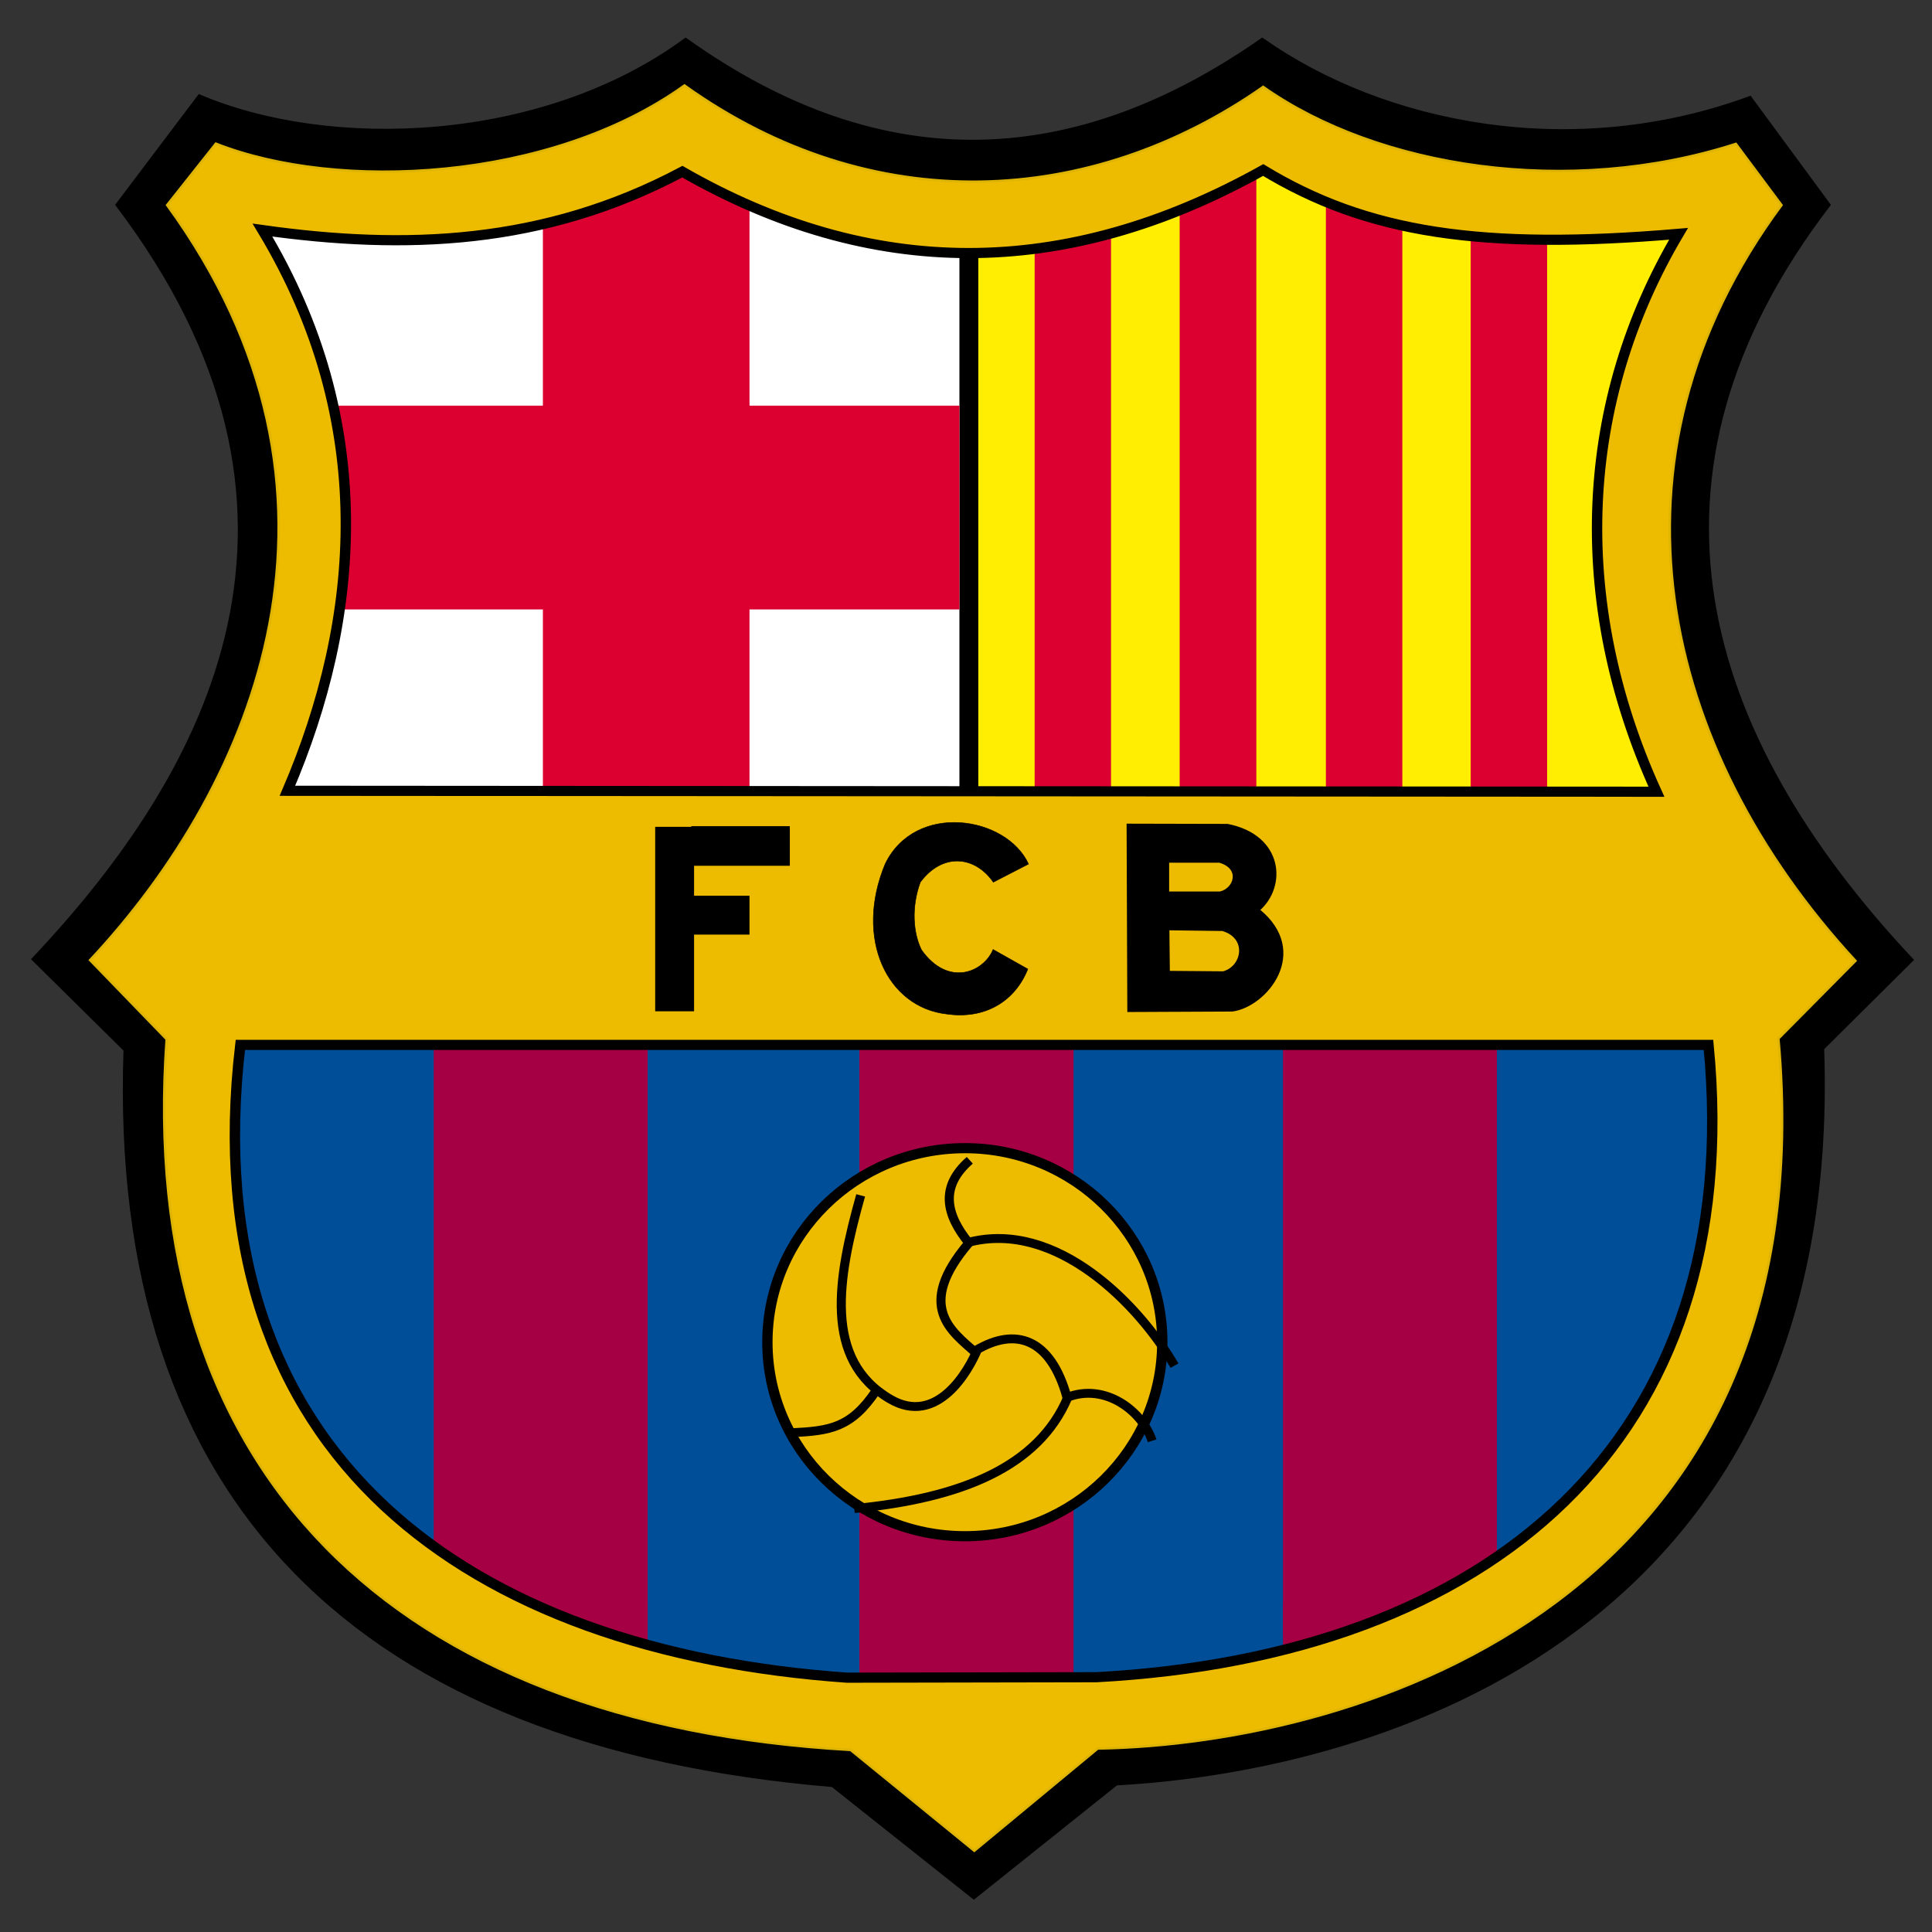 <?xml version="1.0" encoding="UTF-8"?>
<svg xmlns="http://www.w3.org/2000/svg" xmlns:xlink="http://www.w3.org/1999/xlink" width="32px" height="32px" viewBox="0 0 32 32" version="1.1">
<rect x="0" y="0" width="32" height="32" fill="#333333" stroke="none"/>
<g id="surface1">
<path style="fill-rule:evenodd;fill:rgb(0%,0%,0%);fill-opacity:1;stroke-width:1;stroke-linecap:butt;stroke-linejoin:miter;stroke:rgb(0%,0%,0%);stroke-opacity:1;stroke-miterlimit:4;" d="M 74.642 174.482 C 124.738 196.4 206.887 193.8 262.019 152.193 C 339.131 208.659 413.313 202.901 484.106 152.193 C 531.271 186.277 603.896 200.858 672.033 175.132 L 702.53 217.575 C 622.853 324.006 652.343 425.794 734.492 515.323 L 700.057 550.336 C 707.841 779.915 529.989 834.71 427.966 840.375 L 373.017 885.325 L 318.525 841.025 C 136.277 825.33 40.024 729.114 45.977 550.893 L 10.535 515.044 C 79.771 440.096 131.881 337.658 42.863 217.575 Z M 74.642 174.482 " transform="matrix(0.043,0,0,0.042,0.09,-5.745)"/>
<path style=" stroke:none;fill-rule:evenodd;fill:rgb(0%,30.196%,59.608%);fill-opacity:1;" d="M 3.449 17.23 L 28.469 17.23 C 29.125 24.059 24.727 27.746 18.039 28.109 L 13.789 28.121 C 7.391 27.664 2.621 24.336 3.449 17.23 Z M 3.449 17.23 "/>
<path style=" stroke:none;fill-rule:nonzero;fill:rgb(64.706%,0%,26.667%);fill-opacity:1;" d="M 14.234 17.312 L 17.781 17.312 L 17.781 28.223 L 14.234 28.223 Z M 14.234 17.312 "/>
<path style=" stroke:none;fill-rule:nonzero;fill:rgb(64.706%,0%,26.667%);fill-opacity:1;" d="M 7.184 17.312 L 10.727 17.312 L 10.727 27.062 L 7.184 27.062 Z M 7.184 17.312 "/>
<path style=" stroke:none;fill-rule:nonzero;fill:rgb(64.706%,0%,26.667%);fill-opacity:1;" d="M 8.418 26.562 L 10.727 26.562 L 10.727 27.566 L 8.418 27.566 Z M 8.418 26.562 "/>
<path style=" stroke:none;fill-rule:nonzero;fill:rgb(64.706%,0%,26.667%);fill-opacity:1;" d="M 21.25 17.312 L 24.793 17.312 L 24.793 27.062 L 21.25 27.062 Z M 21.25 17.312 "/>
<path style=" stroke:none;fill-rule:nonzero;fill:rgb(64.706%,0%,26.667%);fill-opacity:1;" d="M 21.25 26.562 L 23.559 26.562 L 23.559 27.566 L 21.25 27.566 Z M 21.25 26.562 "/>
<path style=" stroke:none;fill-rule:evenodd;fill:rgb(100%,100%,100%);fill-opacity:1;" d="M 15.891 3.848 L 15.891 13.539 L 3.949 13.621 L 5.18 8.961 L 3.648 3.379 L 11.207 2.422 Z M 15.891 3.848 "/>
<path style=" stroke:none;fill-rule:evenodd;fill:rgb(100%,92.941%,0.784%);fill-opacity:1;" d="M 16.066 3.848 L 16.066 13.539 L 28.008 13.621 L 26.777 8.961 L 28.309 3.379 L 20.75 2.422 Z M 16.066 3.848 "/>
<path style=" stroke:none;fill-rule:nonzero;fill:rgb(85.882%,0%,18.824%);fill-opacity:1;" d="M 8.992 2.699 L 12.414 2.699 L 12.414 13.477 L 8.992 13.477 Z M 8.992 2.699 "/>
<path style=" stroke:none;fill-rule:nonzero;fill:rgb(85.882%,0%,18.824%);fill-opacity:1;" d="M 15.891 6.719 L 15.891 10.094 L 5.238 10.094 L 5.238 6.719 Z M 15.891 6.719 "/>
<path style=" stroke:none;fill-rule:nonzero;fill:rgb(85.882%,0%,18.824%);fill-opacity:1;" d="M 17.137 3.461 L 18.402 3.461 L 18.402 13.406 L 17.137 13.406 Z M 17.137 3.461 "/>
<path style=" stroke:none;fill-rule:nonzero;fill:rgb(85.882%,0%,18.824%);fill-opacity:1;" d="M 19.539 2.75 L 20.809 2.75 L 20.809 13.43 L 19.539 13.43 Z M 19.539 2.75 "/>
<path style=" stroke:none;fill-rule:nonzero;fill:rgb(85.882%,0%,18.824%);fill-opacity:1;" d="M 21.961 3.352 L 23.227 3.352 L 23.227 13.453 L 21.961 13.453 Z M 21.961 3.352 "/>
<path style=" stroke:none;fill-rule:nonzero;fill:rgb(85.882%,0%,18.824%);fill-opacity:1;" d="M 24.359 3.723 L 25.625 3.723 L 25.625 13.445 L 24.359 13.445 Z M 24.359 3.723 "/>
<path style="fill-rule:evenodd;fill:rgb(92.941%,73.333%,0%);fill-opacity:1;stroke-width:0.938;stroke-linecap:butt;stroke-linejoin:miter;stroke:rgb(87.059%,70.588%,1.961%);stroke-opacity:1;stroke-miterlimit:4;" d="M 261.561 170.489 C 209.909 208.38 128.034 212.374 81.053 193.428 L 62.278 217.668 C 142.962 331.157 96.622 445.39 32.606 515.416 L 62.095 546.621 C 50.098 717.784 150.014 816.786 325.577 826.909 L 373.2 866.658 L 420.731 826.351 C 522.937 824.587 702.255 767.192 682.931 546.342 L 712.604 515.694 C 637.415 432.295 611.497 318.155 684.122 217.668 L 666.538 193.521 C 602.247 214.696 528.707 202.994 484.472 171.046 C 418.167 218.504 333.911 223.426 261.561 170.489 Z M 485.114 202.994 C 524.952 227.791 569.094 234.849 645.016 228.162 C 607.009 294.009 602.888 372.393 636.591 448.176 L 109.169 447.805 C 137.559 380.194 144.061 302.274 99.644 226.676 C 154.41 234.57 207.986 232.713 261.378 203.644 C 333.82 246.179 408.276 246.922 485.114 202.994 Z M 90.486 548.85 L 656.006 548.85 C 670.842 705.339 571.476 789.853 420.273 798.118 L 324.204 798.397 C 179.504 787.995 71.803 711.654 90.486 548.85 Z M 90.486 548.85 " transform="matrix(0.043,0,0,0.042,0.09,-5.745)"/>
<path style="fill:none;stroke-width:4;stroke-linecap:butt;stroke-linejoin:miter;stroke:rgb(0%,0%,0%);stroke-opacity:1;stroke-miterlimit:4;" d="M 99.003 227.512 C 143.512 303.11 136.918 381.03 108.619 448.641 L 635.949 449.012 C 602.247 373.228 606.368 294.844 644.467 228.998 C 568.453 235.592 524.402 228.627 484.472 203.83 C 407.727 247.758 333.179 247.015 260.737 204.48 C 207.345 233.549 153.861 235.406 99.003 227.512 Z M 99.003 227.512 " transform="matrix(0.043,0,0,0.042,0.09,-5.745)"/>
<path style="fill:none;stroke-width:4;stroke-linecap:butt;stroke-linejoin:miter;stroke:rgb(0%,0%,0%);stroke-opacity:1;stroke-miterlimit:4;" d="M 90.486 548.85 L 656.006 548.85 C 670.842 705.339 571.476 789.853 420.273 798.211 L 324.204 798.397 C 179.504 787.995 71.803 711.654 90.486 548.85 Z M 90.486 548.85 " transform="matrix(0.043,0,0,0.042,0.09,-5.745)"/>
<path style="fill:none;stroke-width:4;stroke-linecap:butt;stroke-linejoin:miter;stroke:rgb(0%,0%,0%);stroke-opacity:1;stroke-miterlimit:4;" d="M 372.742 235.406 L 372.742 449.105 " transform="matrix(0.043,0,0,0.042,0.09,-5.745)"/>
<path style="fill-rule:nonzero;fill:rgb(92.941%,73.333%,0%);fill-opacity:1;stroke-width:3;stroke-linecap:butt;stroke-linejoin:miter;stroke:rgb(0%,0%,0%);stroke-opacity:1;stroke-miterlimit:4;" d="M 391.547 656.712 C 391.547 688.385 365.849 714.098 334.206 714.098 C 302.494 714.098 276.796 688.385 276.796 656.712 C 276.796 625.038 302.494 599.326 334.206 599.326 C 365.849 599.326 391.547 625.038 391.547 656.712 Z M 391.547 656.712 " transform="matrix(0.057,0,0,0.056,-3.067,-14.545)"/>
<path style="fill:none;stroke-width:3.5;stroke-linecap:butt;stroke-linejoin:miter;stroke:rgb(0%,0%,0%);stroke-opacity:1;stroke-miterlimit:4;" d="M 329.424 608.195 C 320.449 640.886 314.954 673.112 340.78 688.529 C 358.913 699.395 371.094 677.292 374.482 668.747 " transform="matrix(0.043,0,0,0.042,0.09,-5.745)"/>
<path style="fill:none;stroke-width:3.5;stroke-linecap:butt;stroke-linejoin:miter;stroke:rgb(0%,0%,0%);stroke-opacity:1;stroke-miterlimit:4;" d="M 302.682 701.81 C 317.793 701.067 325.76 699.86 335.468 685.093 " transform="matrix(0.043,0,0,0.042,0.09,-5.745)"/>
<path style="fill:none;stroke-width:3.5;stroke-linecap:butt;stroke-linejoin:miter;stroke:rgb(0%,0%,0%);stroke-opacity:1;stroke-miterlimit:4;" d="M 373.841 669.305 C 389.044 660.017 402.598 664.475 408.917 687.879 C 423.662 681.935 437.949 693.359 441.704 704.968 " transform="matrix(0.043,0,0,0.042,0.09,-5.745)"/>
<path style="fill:none;stroke-width:3.5;stroke-linecap:butt;stroke-linejoin:miter;stroke:rgb(0%,0%,0%);stroke-opacity:1;stroke-miterlimit:4;" d="M 409.192 687.879 C 397.927 715.091 368.438 727.628 326.951 731.715 " transform="matrix(0.043,0,0,0.042,0.09,-5.745)"/>
<path style="fill:none;stroke-width:3.5;stroke-linecap:butt;stroke-linejoin:miter;stroke:rgb(0%,0%,0%);stroke-opacity:1;stroke-miterlimit:4;" d="M 373.933 670.419 C 364.591 661.875 350.213 652.123 371.094 626.955 C 362.21 615.717 359.829 604.759 371.46 594.357 " transform="matrix(0.043,0,0,0.042,0.09,-5.745)"/>
<path style="fill:none;stroke-width:3.5;stroke-linecap:butt;stroke-linejoin:miter;stroke:rgb(0%,0%,0%);stroke-opacity:1;stroke-miterlimit:4;" d="M 450.312 675.341 C 436.667 651.287 404.888 617.761 371.094 626.676 " transform="matrix(0.043,0,0,0.042,0.09,-5.745)"/>
<path style=" stroke:none;fill-rule:nonzero;fill:rgb(0%,0%,0%);fill-opacity:1;" d="M 11.449 13.684 L 11.449 13.695 L 10.852 13.695 L 10.852 16.75 L 11.496 16.75 L 11.496 15.48 L 12.414 15.48 L 12.414 14.836 L 11.496 14.836 L 11.496 14.34 L 13.082 14.34 L 13.082 13.684 Z M 11.449 13.684 "/>
<path style="fill-rule:evenodd;fill:rgb(0%,0%,0%);fill-opacity:1;stroke-width:0.2;stroke-linecap:butt;stroke-linejoin:miter;stroke:rgb(0%,0%,0%);stroke-opacity:1;stroke-miterlimit:4;" d="M 380.527 484.675 L 394.081 477.524 C 385.472 458.485 350.396 453.006 338.857 477.524 C 326.951 506.871 339.589 534.083 362.668 536.683 C 377.321 538.819 388.861 531.668 393.806 518.945 L 380.435 511.236 C 376.863 520.152 363.218 526.282 352.869 511.422 C 349.663 504.828 348.839 494.612 352.411 484.675 C 360.928 472.973 373.383 474.18 380.527 484.675 Z M 380.527 484.675 " transform="matrix(0.043,0,0,0.042,0.09,-5.745)"/>
<path style="fill-rule:evenodd;fill:rgb(0%,0%,0%);fill-opacity:1;stroke-width:1;stroke-linecap:butt;stroke-linejoin:miter;stroke:rgb(0%,0%,0%);stroke-opacity:1;stroke-miterlimit:4;" d="M 432.362 462.107 L 432.637 535.383 L 472.567 535.197 C 485.571 533.433 502.514 512.165 482.641 495.634 C 493.173 486.347 491.799 466.472 470.735 462.2 Z M 447.748 476.502 L 467.621 476.502 C 476.322 479.01 473.757 487.461 467.896 488.854 L 447.748 488.854 Z M 447.84 503.156 L 468.812 503.435 C 479.069 506.5 476.78 518.295 469.087 520.338 L 448.023 520.152 Z M 447.84 503.156 " transform="matrix(0.043,0,0,0.042,0.09,-5.745)"/>
</g>
</svg>
